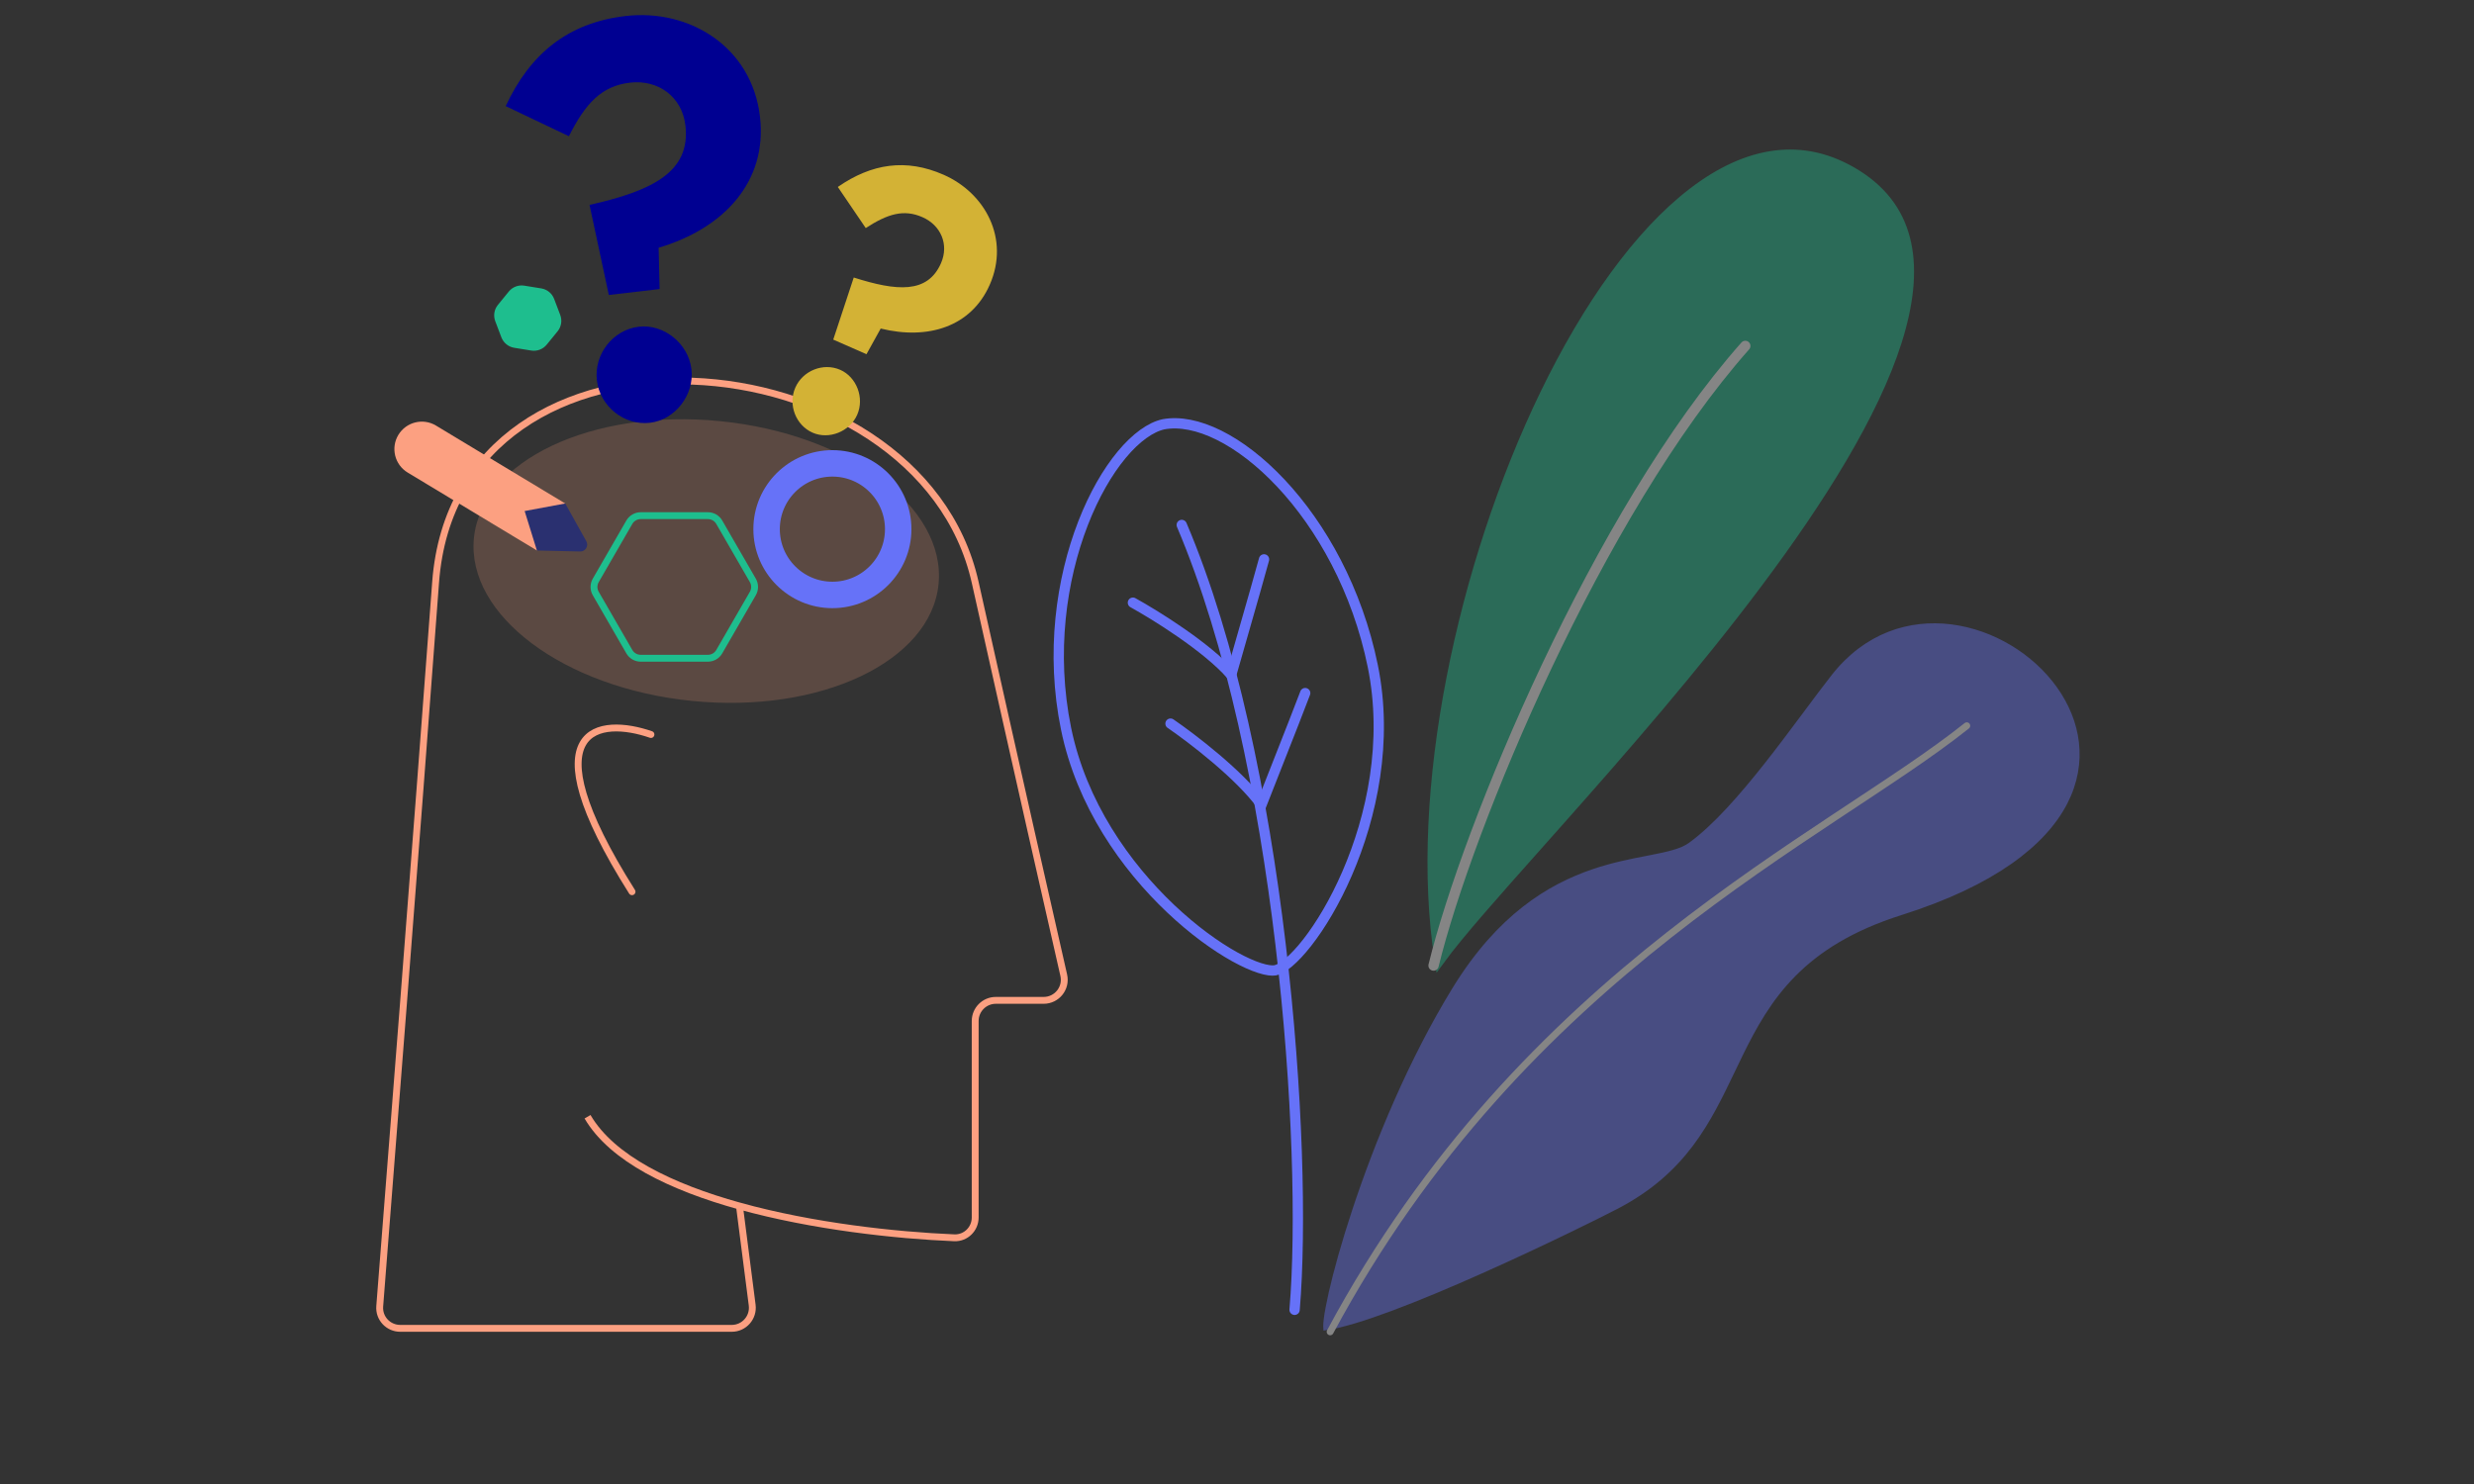 <svg width="360" height="216" viewBox="0 0 360 216" fill="none" xmlns="http://www.w3.org/2000/svg">
<rect x="0" y="0" width="360" height="216" fill="#333333" stroke="none"/>
<g clip-path="url(#clip0_971_27237)">
<path d="M85.493 162.544C89.068 168.655 97.737 172.804 107.6 175.541M107.6 175.541C118.267 178.5 130.33 179.81 138.858 180.164C140.533 180.234 141.904 178.88 141.904 177.204V148.605C141.904 146.948 143.247 145.605 144.904 145.605H151.86C153.788 145.605 155.218 143.826 154.79 141.947C152.943 133.851 148.177 112.887 141.904 84.775C133.779 48.365 66.475 43.068 63.386 84.775C60.7 121.037 56.346 176.316 55.255 190.13C55.117 191.875 56.497 193.344 58.248 193.344H106.477C108.285 193.344 109.683 191.756 109.452 189.962L107.6 175.541Z" stroke="#FCA081"/>
<path d="M94.721 106.91C87.38 104.367 76.552 105.384 91.968 129.792" stroke="#FCA081" stroke-linecap="round"/>
<ellipse opacity="0.2" rx="33.973" ry="20.466" transform="matrix(-0.995 -0.099 -0.099 0.995 102.769 81.663)" fill="#FCA081"/>
<circle cx="121.125" cy="77.02" r="9.575" stroke="#6672F8" stroke-width="3.85"/>
<path d="M74.037 42.433C74.581 41.766 75.44 41.44 76.289 41.578L78.765 41.979C79.614 42.117 80.326 42.697 80.631 43.501L81.522 45.846C81.827 46.651 81.68 47.557 81.136 48.224L79.551 50.167C79.007 50.834 78.149 51.16 77.299 51.022L74.824 50.621C73.974 50.483 73.263 49.903 72.957 49.099L72.067 46.754C71.761 45.949 71.908 45.043 72.452 44.376L74.037 42.433Z" fill="#1EBE8E"/>
<path d="M103.008 75.056C103.689 75.056 104.32 75.42 104.661 76.01L109.549 84.478C109.89 85.068 109.89 85.796 109.549 86.386L104.661 94.853C104.32 95.444 103.689 95.808 103.008 95.808L93.23 95.808C92.548 95.808 91.918 95.444 91.577 94.853L86.689 86.386C86.348 85.796 86.348 85.068 86.689 84.478L91.577 76.01C91.918 75.42 92.548 75.056 93.23 75.056L103.008 75.056Z" stroke="#1EBE8E"/>
<path d="M59.321 68.782C57.433 67.643 56.825 65.189 57.964 63.301C59.103 61.413 61.557 60.805 63.445 61.944L82.25 73.284L78.126 80.122L59.321 68.782Z" fill="#FCA081"/>
<path d="M76.342 74.383L82.25 73.284L85.319 78.783C85.696 79.459 85.196 80.288 84.422 80.27L78.126 80.122L76.342 74.383Z" fill="#2A3070"/>
<path d="M188.38 190.644C190.366 167.029 186.422 110.412 171.959 76.409" stroke="#6672F8" stroke-width="1.5" stroke-linecap="round"/>
<path d="M170.325 105.325C173.408 107.435 180.372 112.751 183.561 117.144C187.894 106.173 189.607 101.732 189.922 100.882" stroke="#6672F8" stroke-width="1.5" stroke-linecap="round"/>
<path d="M164.854 87.722C168.125 89.525 175.567 94.149 179.162 98.216C182.423 86.88 183.702 82.295 183.934 81.419" stroke="#6672F8" stroke-width="1.5" stroke-linecap="round"/>
<path d="M199.757 96.938C201.999 107.922 199.621 118.825 196.033 127.114C194.24 131.255 192.154 134.722 190.216 137.198C189.247 138.437 188.325 139.415 187.506 140.103C186.67 140.808 186.011 141.15 185.567 141.232C185.112 141.315 184.357 141.237 183.306 140.902C182.277 140.574 181.042 140.026 179.662 139.261C176.905 137.732 173.629 135.366 170.359 132.272C163.814 126.079 157.365 117.032 155.123 106.048C152.873 95.027 154.43 84.333 157.591 76.179C159.172 72.102 161.146 68.681 163.225 66.181C165.314 63.668 167.444 62.16 169.324 61.752C171.654 61.33 174.425 61.876 177.387 63.349C180.347 64.822 183.446 67.195 186.392 70.335C192.283 76.615 197.503 85.897 199.757 96.938Z" stroke="#6672F8" stroke-width="1.5" stroke-linecap="round"/>
<g opacity="0.4">
<path d="M266.934 98.554L266.934 98.554C265.746 100.066 264.396 101.878 262.932 103.843C262.774 104.055 262.615 104.269 262.454 104.484C260.808 106.693 259.032 109.066 257.2 111.388C253.546 116.02 249.635 120.498 246.056 123.086C245.381 123.573 244.531 123.918 243.568 124.199C242.604 124.481 241.492 124.709 240.28 124.946C240.091 124.983 239.898 125.02 239.703 125.058C237.395 125.506 234.72 126.025 231.827 127.013C225.581 129.146 218.293 133.475 211.798 144.053C205.376 154.516 200.473 166.517 197.291 176.12C195.7 180.921 194.542 185.114 193.839 188.207C193.488 189.755 193.252 191.02 193.133 191.943C193.073 192.406 193.044 192.773 193.043 193.042C193.042 193.06 193.042 193.078 193.043 193.095C195.278 192.759 198.552 191.742 202.344 190.33C206.399 188.82 211.002 186.875 215.473 184.881C224.415 180.894 232.808 176.723 235.204 175.472C245.007 170.348 248.468 163.124 251.99 155.771C252.365 154.987 252.742 154.201 253.127 153.416C255.12 149.351 257.344 145.314 260.895 141.723C264.451 138.127 269.314 135.002 276.556 132.71L276.707 133.182L276.556 132.71C290.102 128.425 297.333 122.608 300.357 116.768C303.368 110.952 302.261 105.007 298.886 100.297C295.502 95.575 289.857 92.129 283.886 91.374C277.938 90.622 271.66 92.536 266.934 98.554Z" fill="#6672F8" stroke="#6672F8"/>
<path d="M286.194 105.635C265.933 121.818 221.789 141.248 193.553 193.853" stroke="white" stroke-linecap="round"/>
<path d="M224.848 57.347C212.782 82.252 205.694 115.403 209.501 139.677C210.893 137.769 212.93 135.315 215.416 132.439C217.816 129.662 220.659 126.466 223.781 122.956C224.863 121.739 225.979 120.484 227.122 119.196C236.01 109.178 246.551 97.105 255.716 84.865C264.892 72.612 272.64 60.256 275.995 49.672C277.671 44.383 278.23 39.599 277.375 35.519C276.527 31.468 274.274 28.055 270.201 25.484C266.246 22.988 262.247 22.149 258.278 22.656C254.295 23.164 250.289 25.034 246.357 28.045C238.482 34.075 231.032 44.584 224.848 57.347Z" fill="#1EBE8E" stroke="#1EBE8E" stroke-width="1.5" stroke-linecap="round"/>
<path d="M208.601 140.537C213.515 120.399 232.519 74.534 253.964 50.35" stroke="white" stroke-width="1.5" stroke-linecap="round"/>
</g>
<path d="M121.248 49.431L126.085 51.554L128.153 47.82C135.019 49.515 141.329 47.58 144.028 41.427C146.958 34.749 143.372 28.096 137.299 25.432C131.844 23.039 126.848 23.794 121.913 27.211L125.977 33.195C129.15 31.138 131.494 30.41 134.222 31.607C136.898 32.781 138.126 35.577 136.926 38.312C134.965 42.782 130.477 42.381 124.231 40.393L121.248 49.431ZM118.25 62.979C120.618 64.017 123.651 62.839 124.735 60.367C125.819 57.896 124.632 54.867 122.264 53.828C119.794 52.745 116.813 53.945 115.729 56.417C114.644 58.888 115.78 61.895 118.25 62.979Z" fill="#D3B235"/>
<path d="M88.591 42.934L95.982 42.071L95.838 36.06C105.392 33.234 111.686 26.391 110.589 16.99C109.397 6.785 100.302 1.25 91.024 2.333C82.689 3.306 77.153 7.781 73.585 15.446L82.784 19.829C85.178 15.07 87.51 12.517 91.678 12.03C95.767 11.553 99.25 14.079 99.737 18.257C100.535 25.087 94.793 27.793 85.784 29.822L88.591 42.934ZM94.588 61.536C98.205 61.114 101.054 57.523 100.613 53.747C100.172 49.97 96.573 47.133 92.956 47.555C89.182 47.996 86.412 51.577 86.853 55.353C87.293 59.13 90.814 61.977 94.588 61.536Z" fill="#000091"/>
</g>
<defs>
<clipPath id="clip0_971_27237">
<rect width="384" height="216" fill="white" transform="translate(-12)"/>
</clipPath>
</defs>
</svg>
